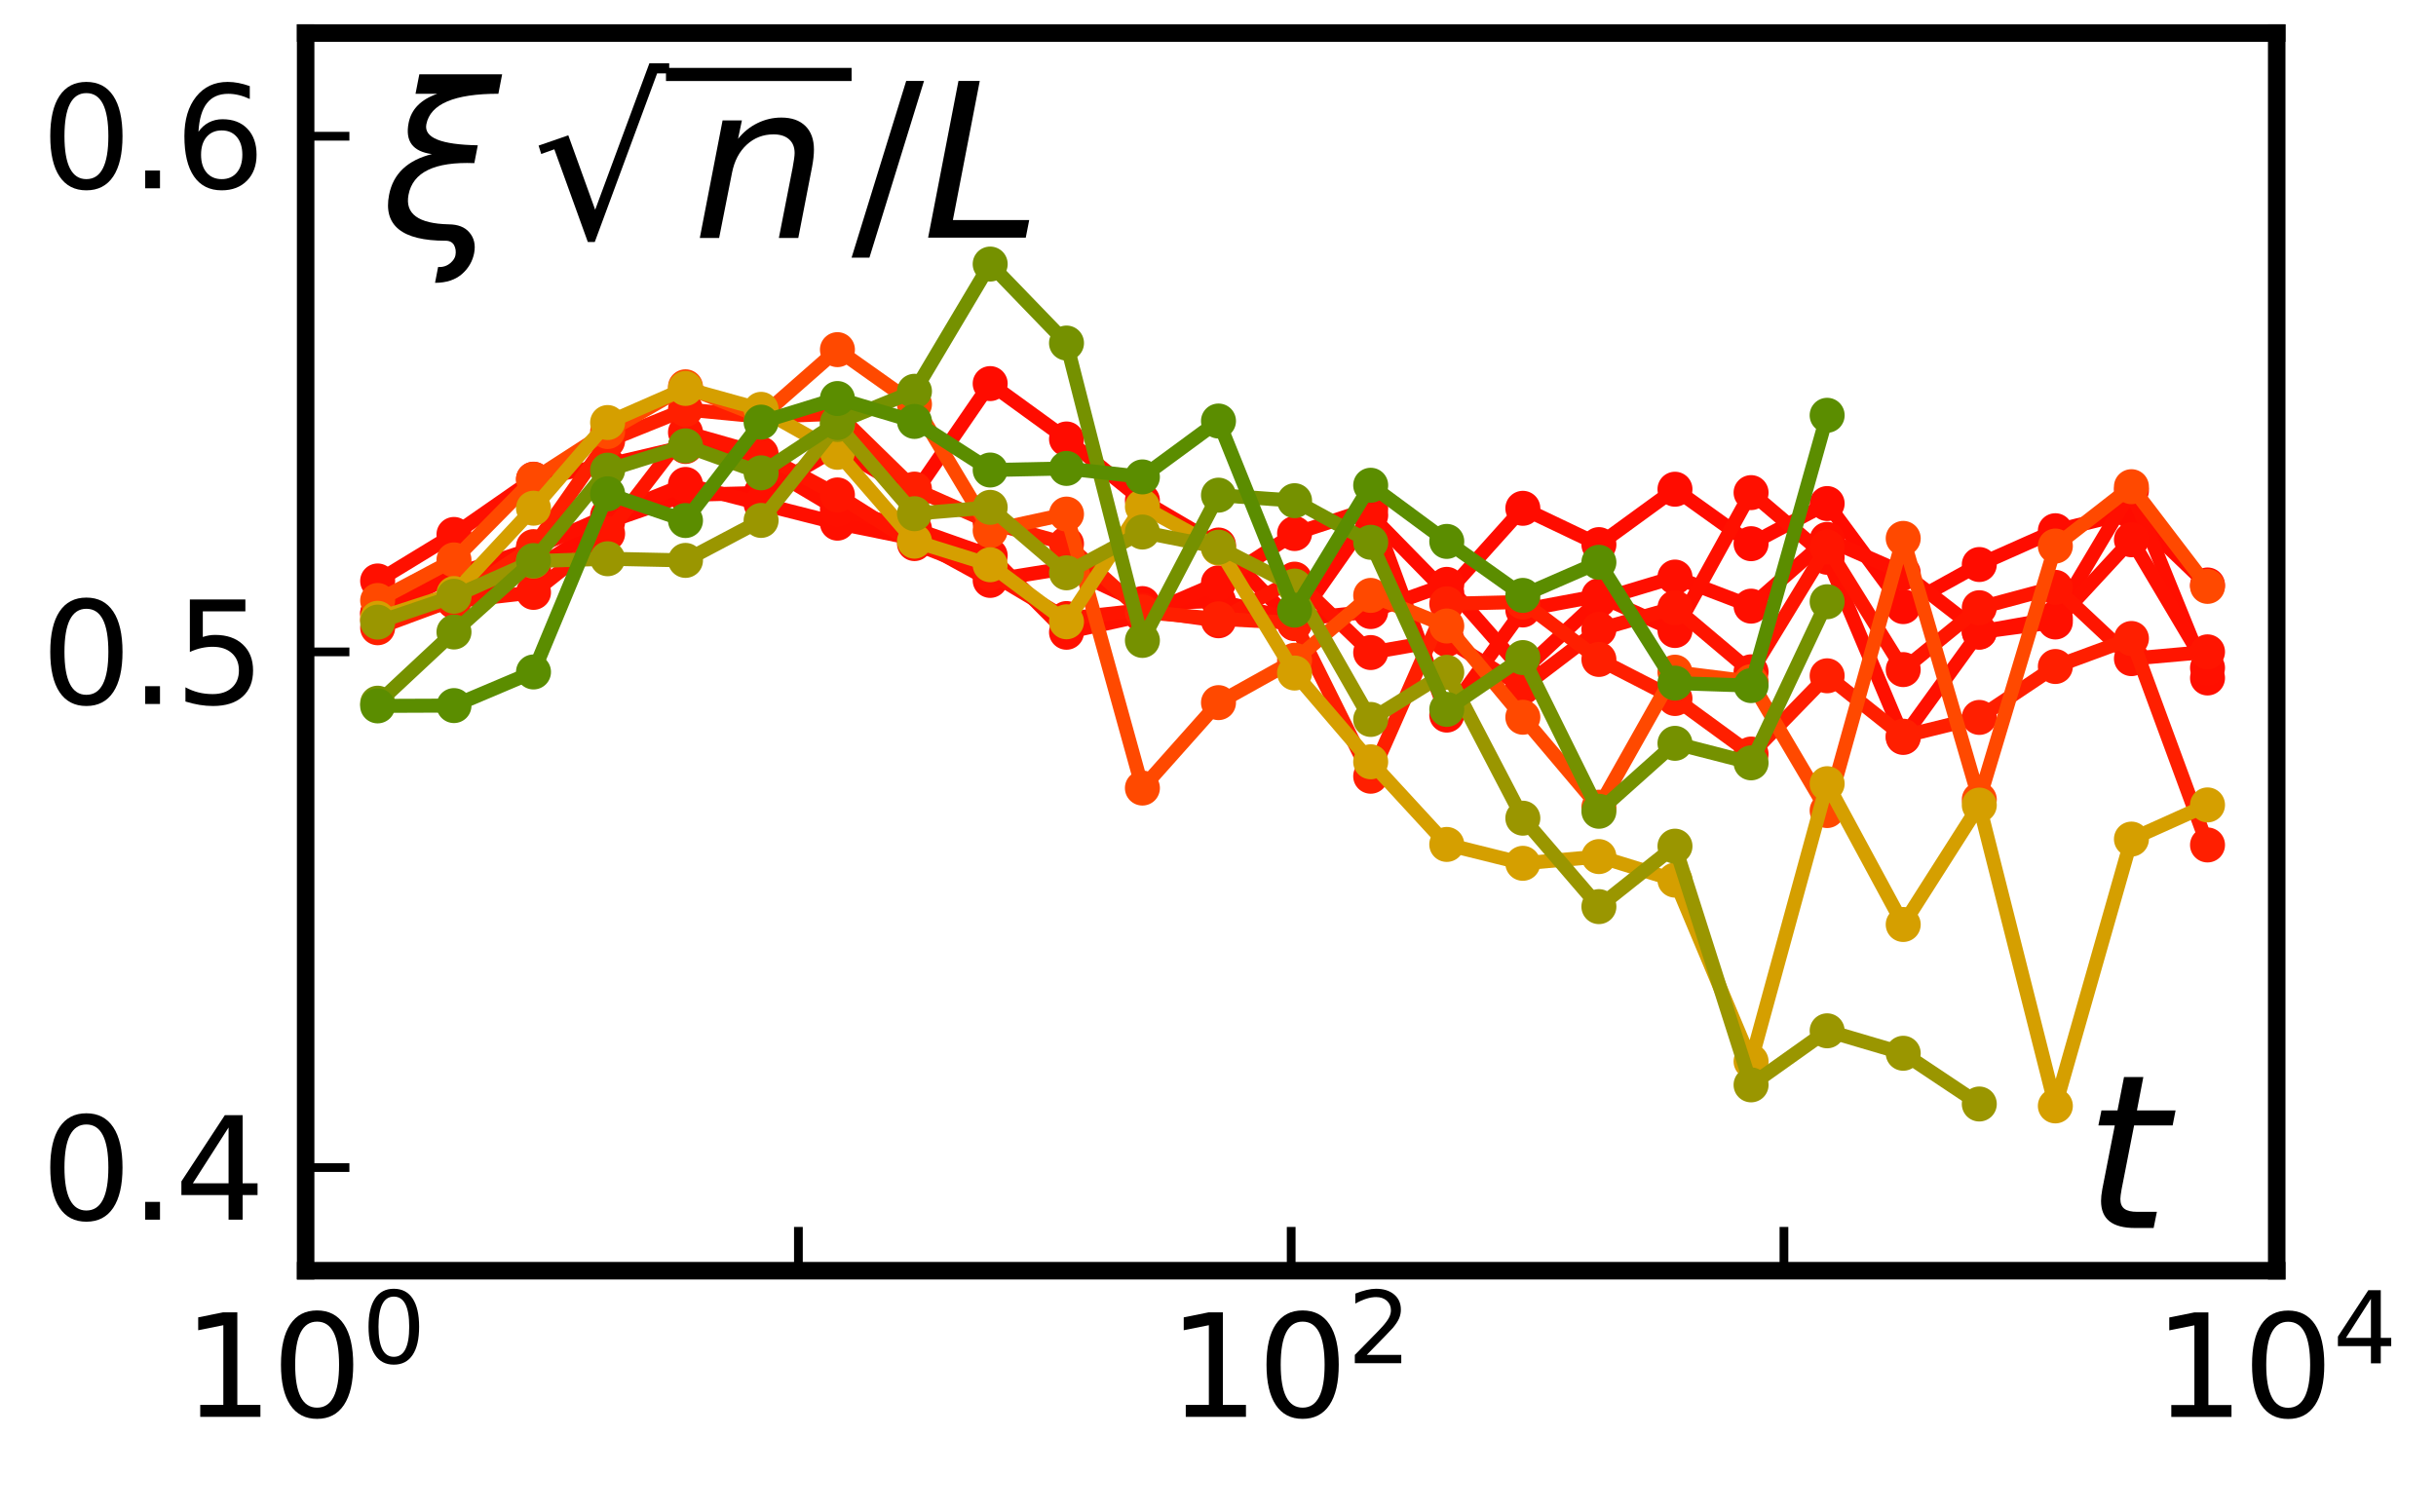 <?xml version="1.0" encoding="utf-8" standalone="no"?>
<!DOCTYPE svg PUBLIC "-//W3C//DTD SVG 1.1//EN"
  "http://www.w3.org/Graphics/SVG/1.1/DTD/svg11.dtd">
<svg xmlns:xlink="http://www.w3.org/1999/xlink" width="208.8pt" height="129.6pt" viewBox="0 0 208.8 129.6" xmlns="http://www.w3.org/2000/svg" version="1.1">
 <defs>
  <style type="text/css">*{stroke-linejoin: round; stroke-linecap: butt}</style>
 </defs>
 <g id="figure_1">
  <g id="patch_1">
   <path d="M 0 129.6 
L 208.8 129.6 
L 208.8 0 
L 0 0 
z
" style="fill: #ffffff"/>
  </g>
  <g id="axes_1">
   <g id="patch_2">
    <path d="M 26.198 108.937 
L 195.147 108.937 
L 195.147 2.835 
L 26.198 2.835 
z
" style="fill: #ffffff"/>
   </g>
   <g id="line2d_1">
    <path d="M 32.37 52.577 
L 38.913 51.38 
L 45.729 48.851 
L 52.081 44.748 
L 58.757 42.427 
L 65.237 42.26 
L 71.78 38.419 
L 78.384 42.326 
L 84.873 32.886 
L 91.415 37.633 
L 97.921 42.902 
L 104.442 46.724 
L 110.964 53.463 
L 117.488 44.172 
L 124.009 50.836 
L 130.529 43.577 
L 137.049 46.689 
L 143.57 41.941 
L 150.092 46.611 
L 156.613 43.169 
L 163.133 52.006 
L 169.654 48.396 
L 176.174 45.499 
L 182.695 43.889 
L 189.216 50.149 
" clip-path="url(#p4848b22d53)" style="fill: none; stroke: #ff0c00; stroke-width: 1.2"/>
   </g>
   <g id="PathCollection_1">
    <defs>
     <path id="m8189cb7a6e" d="M 0 1.5 
C 0.398 1.5 0.779 1.342 1.061 1.061 
C 1.342 0.779 1.5 0.398 1.5 0 
C 1.5 -0.398 1.342 -0.779 1.061 -1.061 
C 0.779 -1.342 0.398 -1.5 0 -1.5 
C -0.398 -1.5 -0.779 -1.342 -1.061 -1.061 
C -1.342 -0.779 -1.5 -0.398 -1.5 0 
C -1.5 0.398 -1.342 0.779 -1.061 1.061 
C -0.779 1.342 -0.398 1.5 0 1.5 
z
"/>
    </defs>
    <g clip-path="url(#p4848b22d53)">
     <use xlink:href="#m8189cb7a6e" x="32.37" y="52.577" style="fill: #ff0c00"/>
     <use xlink:href="#m8189cb7a6e" x="38.913" y="51.38" style="fill: #ff0c00"/>
     <use xlink:href="#m8189cb7a6e" x="45.729" y="48.851" style="fill: #ff0c00"/>
     <use xlink:href="#m8189cb7a6e" x="52.081" y="44.748" style="fill: #ff0c00"/>
     <use xlink:href="#m8189cb7a6e" x="58.757" y="42.427" style="fill: #ff0c00"/>
     <use xlink:href="#m8189cb7a6e" x="65.237" y="42.26" style="fill: #ff0c00"/>
     <use xlink:href="#m8189cb7a6e" x="71.78" y="38.419" style="fill: #ff0c00"/>
     <use xlink:href="#m8189cb7a6e" x="78.384" y="42.326" style="fill: #ff0c00"/>
     <use xlink:href="#m8189cb7a6e" x="84.873" y="32.886" style="fill: #ff0c00"/>
     <use xlink:href="#m8189cb7a6e" x="91.415" y="37.633" style="fill: #ff0c00"/>
     <use xlink:href="#m8189cb7a6e" x="97.921" y="42.902" style="fill: #ff0c00"/>
     <use xlink:href="#m8189cb7a6e" x="104.442" y="46.724" style="fill: #ff0c00"/>
     <use xlink:href="#m8189cb7a6e" x="110.964" y="53.463" style="fill: #ff0c00"/>
     <use xlink:href="#m8189cb7a6e" x="117.488" y="44.172" style="fill: #ff0c00"/>
     <use xlink:href="#m8189cb7a6e" x="124.009" y="50.836" style="fill: #ff0c00"/>
     <use xlink:href="#m8189cb7a6e" x="130.529" y="43.577" style="fill: #ff0c00"/>
     <use xlink:href="#m8189cb7a6e" x="137.049" y="46.689" style="fill: #ff0c00"/>
     <use xlink:href="#m8189cb7a6e" x="143.57" y="41.941" style="fill: #ff0c00"/>
     <use xlink:href="#m8189cb7a6e" x="150.092" y="46.611" style="fill: #ff0c00"/>
     <use xlink:href="#m8189cb7a6e" x="156.613" y="43.169" style="fill: #ff0c00"/>
     <use xlink:href="#m8189cb7a6e" x="163.133" y="52.006" style="fill: #ff0c00"/>
     <use xlink:href="#m8189cb7a6e" x="169.654" y="48.396" style="fill: #ff0c00"/>
     <use xlink:href="#m8189cb7a6e" x="176.174" y="45.499" style="fill: #ff0c00"/>
     <use xlink:href="#m8189cb7a6e" x="182.695" y="43.889" style="fill: #ff0c00"/>
     <use xlink:href="#m8189cb7a6e" x="189.216" y="50.149" style="fill: #ff0c00"/>
    </g>
   </g>
   <g id="matplotlib.axis_1">
    <g id="xtick_1">
     <g id="line2d_2">
      <defs>
       <path id="m69f4b558c6" d="M 0 0 
L 0 -3.75 
" style="stroke: #000000; stroke-width: 0.75"/>
      </defs>
      <g>
       <use xlink:href="#m69f4b558c6" x="26.198" y="108.937" style="stroke: #000000; stroke-width: 0.75"/>
      </g>
     </g>
     <g id="text_1">
      <!-- $10^{0}$ -->
      <g transform="translate(15.638 121.555) scale(0.12 -0.12)">
       <defs>
        <path id="DejaVuSans-31" d="M 794 531 
L 1825 531 
L 1825 4091 
L 703 3866 
L 703 4441 
L 1819 4666 
L 2450 4666 
L 2450 531 
L 3481 531 
L 3481 0 
L 794 0 
L 794 531 
z
" transform="scale(0.016)"/>
        <path id="DejaVuSans-30" d="M 2034 4250 
Q 1547 4250 1301 3770 
Q 1056 3291 1056 2328 
Q 1056 1369 1301 889 
Q 1547 409 2034 409 
Q 2525 409 2770 889 
Q 3016 1369 3016 2328 
Q 3016 3291 2770 3770 
Q 2525 4250 2034 4250 
z
M 2034 4750 
Q 2819 4750 3233 4129 
Q 3647 3509 3647 2328 
Q 3647 1150 3233 529 
Q 2819 -91 2034 -91 
Q 1250 -91 836 529 
Q 422 1150 422 2328 
Q 422 3509 836 4129 
Q 1250 4750 2034 4750 
z
" transform="scale(0.016)"/>
       </defs>
       <use xlink:href="#DejaVuSans-31" transform="translate(0 0.766)"/>
       <use xlink:href="#DejaVuSans-30" transform="translate(63.623 0.766)"/>
       <use xlink:href="#DejaVuSans-30" transform="translate(128.203 39.047) scale(0.7)"/>
      </g>
     </g>
    </g>
    <g id="xtick_2">
     <g id="line2d_3">
      <g>
       <use xlink:href="#m69f4b558c6" x="68.435" y="108.937" style="stroke: #000000; stroke-width: 0.75"/>
      </g>
     </g>
    </g>
    <g id="xtick_3">
     <g id="line2d_4">
      <g>
       <use xlink:href="#m69f4b558c6" x="110.673" y="108.937" style="stroke: #000000; stroke-width: 0.75"/>
      </g>
     </g>
     <g id="text_2">
      <!-- $10^{2}$ -->
      <g transform="translate(100.113 121.555) scale(0.12 -0.12)">
       <defs>
        <path id="DejaVuSans-32" d="M 1228 531 
L 3431 531 
L 3431 0 
L 469 0 
L 469 531 
Q 828 903 1448 1529 
Q 2069 2156 2228 2338 
Q 2531 2678 2651 2914 
Q 2772 3150 2772 3378 
Q 2772 3750 2511 3984 
Q 2250 4219 1831 4219 
Q 1534 4219 1204 4116 
Q 875 4013 500 3803 
L 500 4441 
Q 881 4594 1212 4672 
Q 1544 4750 1819 4750 
Q 2544 4750 2975 4387 
Q 3406 4025 3406 3419 
Q 3406 3131 3298 2873 
Q 3191 2616 2906 2266 
Q 2828 2175 2409 1742 
Q 1991 1309 1228 531 
z
" transform="scale(0.016)"/>
       </defs>
       <use xlink:href="#DejaVuSans-31" transform="translate(0 0.766)"/>
       <use xlink:href="#DejaVuSans-30" transform="translate(63.623 0.766)"/>
       <use xlink:href="#DejaVuSans-32" transform="translate(128.203 39.047) scale(0.7)"/>
      </g>
     </g>
    </g>
    <g id="xtick_4">
     <g id="line2d_5">
      <g>
       <use xlink:href="#m69f4b558c6" x="152.91" y="108.937" style="stroke: #000000; stroke-width: 0.75"/>
      </g>
     </g>
    </g>
    <g id="xtick_5">
     <g id="line2d_6">
      <g>
       <use xlink:href="#m69f4b558c6" x="195.147" y="108.937" style="stroke: #000000; stroke-width: 0.75"/>
      </g>
     </g>
     <g id="text_3">
      <!-- $10^{4}$ -->
      <g transform="translate(184.587 121.555) scale(0.12 -0.12)">
       <defs>
        <path id="DejaVuSans-34" d="M 2419 4116 
L 825 1625 
L 2419 1625 
L 2419 4116 
z
M 2253 4666 
L 3047 4666 
L 3047 1625 
L 3713 1625 
L 3713 1100 
L 3047 1100 
L 3047 0 
L 2419 0 
L 2419 1100 
L 313 1100 
L 313 1709 
L 2253 4666 
z
" transform="scale(0.016)"/>
       </defs>
       <use xlink:href="#DejaVuSans-31" transform="translate(0 0.684)"/>
       <use xlink:href="#DejaVuSans-30" transform="translate(63.623 0.684)"/>
       <use xlink:href="#DejaVuSans-34" transform="translate(128.203 38.966) scale(0.7)"/>
      </g>
     </g>
    </g>
   </g>
   <g id="matplotlib.axis_2">
    <g id="ytick_1">
     <g id="line2d_7">
      <defs>
       <path id="mead8f7d678" d="M 0 0 
L 3.75 0 
" style="stroke: #000000; stroke-width: 0.75"/>
      </defs>
      <g>
       <use xlink:href="#mead8f7d678" x="26.198" y="100.095" style="stroke: #000000; stroke-width: 0.75"/>
      </g>
     </g>
     <g id="text_4">
      <!-- $0.4$ -->
      <g transform="translate(3.498 104.655) scale(0.12 -0.12)">
       <defs>
        <path id="DejaVuSans-2e" d="M 684 794 
L 1344 794 
L 1344 0 
L 684 0 
L 684 794 
z
" transform="scale(0.016)"/>
       </defs>
       <use xlink:href="#DejaVuSans-30" transform="translate(0 0.781)"/>
       <use xlink:href="#DejaVuSans-2e" transform="translate(63.623 0.781)"/>
       <use xlink:href="#DejaVuSans-34" transform="translate(95.41 0.781)"/>
      </g>
     </g>
    </g>
    <g id="ytick_2">
     <g id="line2d_8">
      <g>
       <use xlink:href="#mead8f7d678" x="26.198" y="55.886" style="stroke: #000000; stroke-width: 0.75"/>
      </g>
     </g>
     <g id="text_5">
      <!-- $0.5$ -->
      <g transform="translate(3.498 60.445) scale(0.12 -0.12)">
       <defs>
        <path id="DejaVuSans-35" d="M 691 4666 
L 3169 4666 
L 3169 4134 
L 1269 4134 
L 1269 2991 
Q 1406 3038 1543 3061 
Q 1681 3084 1819 3084 
Q 2600 3084 3056 2656 
Q 3513 2228 3513 1497 
Q 3513 744 3044 326 
Q 2575 -91 1722 -91 
Q 1428 -91 1123 -41 
Q 819 9 494 109 
L 494 744 
Q 775 591 1075 516 
Q 1375 441 1709 441 
Q 2250 441 2565 725 
Q 2881 1009 2881 1497 
Q 2881 1984 2565 2268 
Q 2250 2553 1709 2553 
Q 1456 2553 1204 2497 
Q 953 2441 691 2322 
L 691 4666 
z
" transform="scale(0.016)"/>
       </defs>
       <use xlink:href="#DejaVuSans-30" transform="translate(0 0.781)"/>
       <use xlink:href="#DejaVuSans-2e" transform="translate(63.623 0.781)"/>
       <use xlink:href="#DejaVuSans-35" transform="translate(95.41 0.781)"/>
      </g>
     </g>
    </g>
    <g id="ytick_3">
     <g id="line2d_9">
      <g>
       <use xlink:href="#mead8f7d678" x="26.198" y="11.677" style="stroke: #000000; stroke-width: 0.75"/>
      </g>
     </g>
     <g id="text_6">
      <!-- $0.6$ -->
      <g transform="translate(3.498 16.236) scale(0.12 -0.12)">
       <defs>
        <path id="DejaVuSans-36" d="M 2113 2584 
Q 1688 2584 1439 2293 
Q 1191 2003 1191 1497 
Q 1191 994 1439 701 
Q 1688 409 2113 409 
Q 2538 409 2786 701 
Q 3034 994 3034 1497 
Q 3034 2003 2786 2293 
Q 2538 2584 2113 2584 
z
M 3366 4563 
L 3366 3988 
Q 3128 4100 2886 4159 
Q 2644 4219 2406 4219 
Q 1781 4219 1451 3797 
Q 1122 3375 1075 2522 
Q 1259 2794 1537 2939 
Q 1816 3084 2150 3084 
Q 2853 3084 3261 2657 
Q 3669 2231 3669 1497 
Q 3669 778 3244 343 
Q 2819 -91 2113 -91 
Q 1303 -91 875 529 
Q 447 1150 447 2328 
Q 447 3434 972 4092 
Q 1497 4750 2381 4750 
Q 2619 4750 2861 4703 
Q 3103 4656 3366 4563 
z
" transform="scale(0.016)"/>
       </defs>
       <use xlink:href="#DejaVuSans-30" transform="translate(0 0.781)"/>
       <use xlink:href="#DejaVuSans-2e" transform="translate(63.623 0.781)"/>
       <use xlink:href="#DejaVuSans-36" transform="translate(95.41 0.781)"/>
      </g>
     </g>
    </g>
   </g>
   <g id="line2d_10">
    <path d="M 32.37 52.581 
L 38.913 49.265 
L 45.729 47.017 
L 52.081 44.201 
L 58.757 41.531 
L 65.237 43.194 
L 71.78 44.851 
L 78.384 46.197 
L 84.873 49.758 
L 91.415 48.705 
L 97.921 51.746 
L 104.442 51.522 
L 110.964 53.119 
L 117.488 52.429 
L 124.009 50.098 
L 130.529 57.507 
L 137.049 51.434 
L 143.57 49.471 
L 150.092 51.965 
L 156.613 46.242 
L 163.133 49.107 
L 169.654 54.159 
L 176.174 53.004 
L 182.695 42.048 
L 189.216 58.123 
" clip-path="url(#p4848b22d53)" style="fill: none; stroke: #ff0f00; stroke-width: 1.2"/>
   </g>
   <g id="PathCollection_2">
    <defs>
     <path id="m1a6621a33c" d="M 0 1.5 
C 0.398 1.5 0.779 1.342 1.061 1.061 
C 1.342 0.779 1.5 0.398 1.5 0 
C 1.5 -0.398 1.342 -0.779 1.061 -1.061 
C 0.779 -1.342 0.398 -1.5 0 -1.5 
C -0.398 -1.5 -0.779 -1.342 -1.061 -1.061 
C -1.342 -0.779 -1.5 -0.398 -1.5 0 
C -1.5 0.398 -1.342 0.779 -1.061 1.061 
C -0.779 1.342 -0.398 1.5 0 1.5 
z
"/>
    </defs>
    <g clip-path="url(#p4848b22d53)">
     <use xlink:href="#m1a6621a33c" x="32.37" y="52.581" style="fill: #ff0f00"/>
     <use xlink:href="#m1a6621a33c" x="38.913" y="49.265" style="fill: #ff0f00"/>
     <use xlink:href="#m1a6621a33c" x="45.729" y="47.017" style="fill: #ff0f00"/>
     <use xlink:href="#m1a6621a33c" x="52.081" y="44.201" style="fill: #ff0f00"/>
     <use xlink:href="#m1a6621a33c" x="58.757" y="41.531" style="fill: #ff0f00"/>
     <use xlink:href="#m1a6621a33c" x="65.237" y="43.194" style="fill: #ff0f00"/>
     <use xlink:href="#m1a6621a33c" x="71.78" y="44.851" style="fill: #ff0f00"/>
     <use xlink:href="#m1a6621a33c" x="78.384" y="46.197" style="fill: #ff0f00"/>
     <use xlink:href="#m1a6621a33c" x="84.873" y="49.758" style="fill: #ff0f00"/>
     <use xlink:href="#m1a6621a33c" x="91.415" y="48.705" style="fill: #ff0f00"/>
     <use xlink:href="#m1a6621a33c" x="97.921" y="51.746" style="fill: #ff0f00"/>
     <use xlink:href="#m1a6621a33c" x="104.442" y="51.522" style="fill: #ff0f00"/>
     <use xlink:href="#m1a6621a33c" x="110.964" y="53.119" style="fill: #ff0f00"/>
     <use xlink:href="#m1a6621a33c" x="117.488" y="52.429" style="fill: #ff0f00"/>
     <use xlink:href="#m1a6621a33c" x="124.009" y="50.098" style="fill: #ff0f00"/>
     <use xlink:href="#m1a6621a33c" x="130.529" y="57.507" style="fill: #ff0f00"/>
     <use xlink:href="#m1a6621a33c" x="137.049" y="51.434" style="fill: #ff0f00"/>
     <use xlink:href="#m1a6621a33c" x="143.57" y="49.471" style="fill: #ff0f00"/>
     <use xlink:href="#m1a6621a33c" x="150.092" y="51.965" style="fill: #ff0f00"/>
     <use xlink:href="#m1a6621a33c" x="156.613" y="46.242" style="fill: #ff0f00"/>
     <use xlink:href="#m1a6621a33c" x="163.133" y="49.107" style="fill: #ff0f00"/>
     <use xlink:href="#m1a6621a33c" x="169.654" y="54.159" style="fill: #ff0f00"/>
     <use xlink:href="#m1a6621a33c" x="176.174" y="53.004" style="fill: #ff0f00"/>
     <use xlink:href="#m1a6621a33c" x="182.695" y="42.048" style="fill: #ff0f00"/>
     <use xlink:href="#m1a6621a33c" x="189.216" y="58.123" style="fill: #ff0f00"/>
    </g>
   </g>
   <g id="patch_3">
    <path d="M 26.198 108.937 
L 26.198 2.835 
" style="fill: none; stroke: #000000; stroke-width: 1.5; stroke-linejoin: miter; stroke-linecap: square"/>
   </g>
   <g id="patch_4">
    <path d="M 195.147 108.937 
L 195.147 2.835 
" style="fill: none; stroke: #000000; stroke-width: 1.5; stroke-linejoin: miter; stroke-linecap: square"/>
   </g>
   <g id="patch_5">
    <path d="M 26.198 108.937 
L 195.147 108.937 
" style="fill: none; stroke: #000000; stroke-width: 1.5; stroke-linejoin: miter; stroke-linecap: square"/>
   </g>
   <g id="patch_6">
    <path d="M 26.198 2.835 
L 195.147 2.835 
" style="fill: none; stroke: #000000; stroke-width: 1.5; stroke-linejoin: miter; stroke-linecap: square"/>
   </g>
   <g id="line2d_11">
    <path d="M 32.37 49.806 
L 38.913 45.818 
L 45.729 41.08 
L 52.081 39.84 
L 58.757 38.276 
L 65.237 39.754 
L 71.78 43.646 
L 78.384 45.339 
L 84.873 47.63 
L 91.415 54.203 
L 97.921 52.775 
L 104.442 49.965 
L 110.964 45.74 
L 117.488 43.595 
L 124.009 61.304 
L 130.529 52.293 
L 137.049 51.072 
L 143.57 54.054 
L 150.092 42.232 
L 156.613 47.776 
L 163.133 63.218 
L 169.654 54.199 
L 176.174 53.323 
L 182.695 46.274 
L 189.216 57.249 
" clip-path="url(#p4848b22d53)" style="fill: none; stroke: #ff1000; stroke-width: 1.2"/>
   </g>
   <g id="PathCollection_3">
    <defs>
     <path id="m14732c4fd0" d="M 0 1.5 
C 0.398 1.5 0.779 1.342 1.061 1.061 
C 1.342 0.779 1.5 0.398 1.5 0 
C 1.5 -0.398 1.342 -0.779 1.061 -1.061 
C 0.779 -1.342 0.398 -1.5 0 -1.5 
C -0.398 -1.5 -0.779 -1.342 -1.061 -1.061 
C -1.342 -0.779 -1.5 -0.398 -1.5 0 
C -1.5 0.398 -1.342 0.779 -1.061 1.061 
C -0.779 1.342 -0.398 1.5 0 1.5 
z
"/>
    </defs>
    <g clip-path="url(#p4848b22d53)">
     <use xlink:href="#m14732c4fd0" x="32.37" y="49.806" style="fill: #ff1000"/>
     <use xlink:href="#m14732c4fd0" x="38.913" y="45.818" style="fill: #ff1000"/>
     <use xlink:href="#m14732c4fd0" x="45.729" y="41.08" style="fill: #ff1000"/>
     <use xlink:href="#m14732c4fd0" x="52.081" y="39.84" style="fill: #ff1000"/>
     <use xlink:href="#m14732c4fd0" x="58.757" y="38.276" style="fill: #ff1000"/>
     <use xlink:href="#m14732c4fd0" x="65.237" y="39.754" style="fill: #ff1000"/>
     <use xlink:href="#m14732c4fd0" x="71.78" y="43.646" style="fill: #ff1000"/>
     <use xlink:href="#m14732c4fd0" x="78.384" y="45.339" style="fill: #ff1000"/>
     <use xlink:href="#m14732c4fd0" x="84.873" y="47.63" style="fill: #ff1000"/>
     <use xlink:href="#m14732c4fd0" x="91.415" y="54.203" style="fill: #ff1000"/>
     <use xlink:href="#m14732c4fd0" x="97.921" y="52.775" style="fill: #ff1000"/>
     <use xlink:href="#m14732c4fd0" x="104.442" y="49.965" style="fill: #ff1000"/>
     <use xlink:href="#m14732c4fd0" x="110.964" y="45.74" style="fill: #ff1000"/>
     <use xlink:href="#m14732c4fd0" x="117.488" y="43.595" style="fill: #ff1000"/>
     <use xlink:href="#m14732c4fd0" x="124.009" y="61.304" style="fill: #ff1000"/>
     <use xlink:href="#m14732c4fd0" x="130.529" y="52.293" style="fill: #ff1000"/>
     <use xlink:href="#m14732c4fd0" x="137.049" y="51.072" style="fill: #ff1000"/>
     <use xlink:href="#m14732c4fd0" x="143.57" y="54.054" style="fill: #ff1000"/>
     <use xlink:href="#m14732c4fd0" x="150.092" y="42.232" style="fill: #ff1000"/>
     <use xlink:href="#m14732c4fd0" x="156.613" y="47.776" style="fill: #ff1000"/>
     <use xlink:href="#m14732c4fd0" x="163.133" y="63.218" style="fill: #ff1000"/>
     <use xlink:href="#m14732c4fd0" x="169.654" y="54.199" style="fill: #ff1000"/>
     <use xlink:href="#m14732c4fd0" x="176.174" y="53.323" style="fill: #ff1000"/>
     <use xlink:href="#m14732c4fd0" x="182.695" y="46.274" style="fill: #ff1000"/>
     <use xlink:href="#m14732c4fd0" x="189.216" y="57.249" style="fill: #ff1000"/>
    </g>
   </g>
   <g id="line2d_12">
    <path d="M 32.37 53.128 
L 38.913 51.561 
L 45.729 50.785 
L 52.081 45.75 
L 58.757 37.067 
L 65.237 38.911 
L 71.78 42.431 
L 78.384 46.601 
L 84.873 49.135 
L 91.415 53.028 
L 97.921 52.311 
L 104.442 53.218 
L 110.964 49.65 
L 117.488 55.943 
L 124.009 54.816 
L 130.529 58.917 
L 137.049 53.957 
L 143.57 52.093 
L 150.092 57.595 
L 156.613 46.893 
L 163.133 57.404 
L 169.654 52.099 
L 176.174 50.354 
L 182.695 56.465 
L 189.216 55.883 
" clip-path="url(#p4848b22d53)" style="fill: none; stroke: #ff1500; stroke-width: 1.2"/>
   </g>
   <g id="PathCollection_4">
    <defs>
     <path id="mb25cd4d0c1" d="M 0 1.5 
C 0.398 1.5 0.779 1.342 1.061 1.061 
C 1.342 0.779 1.5 0.398 1.5 0 
C 1.5 -0.398 1.342 -0.779 1.061 -1.061 
C 0.779 -1.342 0.398 -1.5 0 -1.5 
C -0.398 -1.5 -0.779 -1.342 -1.061 -1.061 
C -1.342 -0.779 -1.5 -0.398 -1.5 0 
C -1.5 0.398 -1.342 0.779 -1.061 1.061 
C -0.779 1.342 -0.398 1.5 0 1.5 
z
"/>
    </defs>
    <g clip-path="url(#p4848b22d53)">
     <use xlink:href="#mb25cd4d0c1" x="32.37" y="53.128" style="fill: #ff1500"/>
     <use xlink:href="#mb25cd4d0c1" x="38.913" y="51.561" style="fill: #ff1500"/>
     <use xlink:href="#mb25cd4d0c1" x="45.729" y="50.785" style="fill: #ff1500"/>
     <use xlink:href="#mb25cd4d0c1" x="52.081" y="45.75" style="fill: #ff1500"/>
     <use xlink:href="#mb25cd4d0c1" x="58.757" y="37.067" style="fill: #ff1500"/>
     <use xlink:href="#mb25cd4d0c1" x="65.237" y="38.911" style="fill: #ff1500"/>
     <use xlink:href="#mb25cd4d0c1" x="71.78" y="42.431" style="fill: #ff1500"/>
     <use xlink:href="#mb25cd4d0c1" x="78.384" y="46.601" style="fill: #ff1500"/>
     <use xlink:href="#mb25cd4d0c1" x="84.873" y="49.135" style="fill: #ff1500"/>
     <use xlink:href="#mb25cd4d0c1" x="91.415" y="53.028" style="fill: #ff1500"/>
     <use xlink:href="#mb25cd4d0c1" x="97.921" y="52.311" style="fill: #ff1500"/>
     <use xlink:href="#mb25cd4d0c1" x="104.442" y="53.218" style="fill: #ff1500"/>
     <use xlink:href="#mb25cd4d0c1" x="110.964" y="49.65" style="fill: #ff1500"/>
     <use xlink:href="#mb25cd4d0c1" x="117.488" y="55.943" style="fill: #ff1500"/>
     <use xlink:href="#mb25cd4d0c1" x="124.009" y="54.816" style="fill: #ff1500"/>
     <use xlink:href="#mb25cd4d0c1" x="130.529" y="58.917" style="fill: #ff1500"/>
     <use xlink:href="#mb25cd4d0c1" x="137.049" y="53.957" style="fill: #ff1500"/>
     <use xlink:href="#mb25cd4d0c1" x="143.57" y="52.093" style="fill: #ff1500"/>
     <use xlink:href="#mb25cd4d0c1" x="150.092" y="57.595" style="fill: #ff1500"/>
     <use xlink:href="#mb25cd4d0c1" x="156.613" y="46.893" style="fill: #ff1500"/>
     <use xlink:href="#mb25cd4d0c1" x="163.133" y="57.404" style="fill: #ff1500"/>
     <use xlink:href="#mb25cd4d0c1" x="169.654" y="52.099" style="fill: #ff1500"/>
     <use xlink:href="#mb25cd4d0c1" x="176.174" y="50.354" style="fill: #ff1500"/>
     <use xlink:href="#mb25cd4d0c1" x="182.695" y="56.465" style="fill: #ff1500"/>
     <use xlink:href="#mb25cd4d0c1" x="189.216" y="55.883" style="fill: #ff1500"/>
    </g>
   </g>
   <g id="line2d_13">
    <path d="M 32.37 53.817 
L 38.913 51.398 
L 45.729 46.863 
L 52.081 37.795 
L 58.757 35.098 
L 65.237 35.721 
L 71.78 35.475 
L 78.384 41.931 
L 84.873 44.805 
L 91.415 46.619 
L 97.921 52.468 
L 104.442 53.053 
L 110.964 53.4 
L 117.488 66.546 
L 124.009 51.766 
L 130.529 51.607 
L 137.049 56.534 
L 143.57 59.884 
L 150.092 64.644 
L 156.613 57.936 
L 163.133 63.113 
L 169.654 61.504 
L 176.174 57.14 
L 182.695 54.738 
L 189.216 72.438 
" clip-path="url(#p4848b22d53)" style="fill: none; stroke: #ff1f00; stroke-width: 1.2"/>
   </g>
   <g id="PathCollection_5">
    <defs>
     <path id="me94fe77a74" d="M 0 1.5 
C 0.398 1.5 0.779 1.342 1.061 1.061 
C 1.342 0.779 1.5 0.398 1.5 0 
C 1.5 -0.398 1.342 -0.779 1.061 -1.061 
C 0.779 -1.342 0.398 -1.5 0 -1.5 
C -0.398 -1.5 -0.779 -1.342 -1.061 -1.061 
C -1.342 -0.779 -1.5 -0.398 -1.5 0 
C -1.5 0.398 -1.342 0.779 -1.061 1.061 
C -0.779 1.342 -0.398 1.5 0 1.5 
z
"/>
    </defs>
    <g clip-path="url(#p4848b22d53)">
     <use xlink:href="#me94fe77a74" x="32.37" y="53.817" style="fill: #ff1f00"/>
     <use xlink:href="#me94fe77a74" x="38.913" y="51.398" style="fill: #ff1f00"/>
     <use xlink:href="#me94fe77a74" x="45.729" y="46.863" style="fill: #ff1f00"/>
     <use xlink:href="#me94fe77a74" x="52.081" y="37.795" style="fill: #ff1f00"/>
     <use xlink:href="#me94fe77a74" x="58.757" y="35.098" style="fill: #ff1f00"/>
     <use xlink:href="#me94fe77a74" x="65.237" y="35.721" style="fill: #ff1f00"/>
     <use xlink:href="#me94fe77a74" x="71.78" y="35.475" style="fill: #ff1f00"/>
     <use xlink:href="#me94fe77a74" x="78.384" y="41.931" style="fill: #ff1f00"/>
     <use xlink:href="#me94fe77a74" x="84.873" y="44.805" style="fill: #ff1f00"/>
     <use xlink:href="#me94fe77a74" x="91.415" y="46.619" style="fill: #ff1f00"/>
     <use xlink:href="#me94fe77a74" x="97.921" y="52.468" style="fill: #ff1f00"/>
     <use xlink:href="#me94fe77a74" x="104.442" y="53.053" style="fill: #ff1f00"/>
     <use xlink:href="#me94fe77a74" x="110.964" y="53.4" style="fill: #ff1f00"/>
     <use xlink:href="#me94fe77a74" x="117.488" y="66.546" style="fill: #ff1f00"/>
     <use xlink:href="#me94fe77a74" x="124.009" y="51.766" style="fill: #ff1f00"/>
     <use xlink:href="#me94fe77a74" x="130.529" y="51.607" style="fill: #ff1f00"/>
     <use xlink:href="#me94fe77a74" x="137.049" y="56.534" style="fill: #ff1f00"/>
     <use xlink:href="#me94fe77a74" x="143.57" y="59.884" style="fill: #ff1f00"/>
     <use xlink:href="#me94fe77a74" x="150.092" y="64.644" style="fill: #ff1f00"/>
     <use xlink:href="#me94fe77a74" x="156.613" y="57.936" style="fill: #ff1f00"/>
     <use xlink:href="#me94fe77a74" x="163.133" y="63.113" style="fill: #ff1f00"/>
     <use xlink:href="#me94fe77a74" x="169.654" y="61.504" style="fill: #ff1f00"/>
     <use xlink:href="#me94fe77a74" x="176.174" y="57.14" style="fill: #ff1f00"/>
     <use xlink:href="#me94fe77a74" x="182.695" y="54.738" style="fill: #ff1f00"/>
     <use xlink:href="#me94fe77a74" x="189.216" y="72.438" style="fill: #ff1f00"/>
    </g>
   </g>
   <g id="line2d_14">
    <path d="M 32.37 51.481 
L 38.913 48 
L 45.729 41.096 
L 52.081 36.996 
L 58.757 33.16 
L 65.237 35.726 
L 71.78 29.975 
L 78.384 34.651 
L 84.873 45.488 
L 91.415 44.072 
L 97.921 67.56 
L 104.442 60.236 
L 110.964 56.604 
L 117.488 51.044 
L 124.009 53.668 
L 130.529 61.489 
L 137.049 69.202 
L 143.57 57.624 
L 150.092 58.441 
L 156.613 69.488 
L 163.133 46.156 
L 169.654 68.545 
L 176.174 46.812 
L 182.695 41.725 
L 189.216 50.271 
" clip-path="url(#p4848b22d53)" style="fill: none; stroke: #ff4900; stroke-width: 1.2"/>
   </g>
   <g id="PathCollection_6">
    <defs>
     <path id="mca568c24b5" d="M 0 1.5 
C 0.398 1.5 0.779 1.342 1.061 1.061 
C 1.342 0.779 1.5 0.398 1.5 0 
C 1.5 -0.398 1.342 -0.779 1.061 -1.061 
C 0.779 -1.342 0.398 -1.5 0 -1.5 
C -0.398 -1.5 -0.779 -1.342 -1.061 -1.061 
C -1.342 -0.779 -1.5 -0.398 -1.5 0 
C -1.5 0.398 -1.342 0.779 -1.061 1.061 
C -0.779 1.342 -0.398 1.5 0 1.5 
z
"/>
    </defs>
    <g clip-path="url(#p4848b22d53)">
     <use xlink:href="#mca568c24b5" x="32.37" y="51.481" style="fill: #ff4900"/>
     <use xlink:href="#mca568c24b5" x="38.913" y="48" style="fill: #ff4900"/>
     <use xlink:href="#mca568c24b5" x="45.729" y="41.096" style="fill: #ff4900"/>
     <use xlink:href="#mca568c24b5" x="52.081" y="36.996" style="fill: #ff4900"/>
     <use xlink:href="#mca568c24b5" x="58.757" y="33.16" style="fill: #ff4900"/>
     <use xlink:href="#mca568c24b5" x="65.237" y="35.726" style="fill: #ff4900"/>
     <use xlink:href="#mca568c24b5" x="71.78" y="29.975" style="fill: #ff4900"/>
     <use xlink:href="#mca568c24b5" x="78.384" y="34.651" style="fill: #ff4900"/>
     <use xlink:href="#mca568c24b5" x="84.873" y="45.488" style="fill: #ff4900"/>
     <use xlink:href="#mca568c24b5" x="91.415" y="44.072" style="fill: #ff4900"/>
     <use xlink:href="#mca568c24b5" x="97.921" y="67.56" style="fill: #ff4900"/>
     <use xlink:href="#mca568c24b5" x="104.442" y="60.236" style="fill: #ff4900"/>
     <use xlink:href="#mca568c24b5" x="110.964" y="56.604" style="fill: #ff4900"/>
     <use xlink:href="#mca568c24b5" x="117.488" y="51.044" style="fill: #ff4900"/>
     <use xlink:href="#mca568c24b5" x="124.009" y="53.668" style="fill: #ff4900"/>
     <use xlink:href="#mca568c24b5" x="130.529" y="61.489" style="fill: #ff4900"/>
     <use xlink:href="#mca568c24b5" x="137.049" y="69.202" style="fill: #ff4900"/>
     <use xlink:href="#mca568c24b5" x="143.57" y="57.624" style="fill: #ff4900"/>
     <use xlink:href="#mca568c24b5" x="150.092" y="58.441" style="fill: #ff4900"/>
     <use xlink:href="#mca568c24b5" x="156.613" y="69.488" style="fill: #ff4900"/>
     <use xlink:href="#mca568c24b5" x="163.133" y="46.156" style="fill: #ff4900"/>
     <use xlink:href="#mca568c24b5" x="169.654" y="68.545" style="fill: #ff4900"/>
     <use xlink:href="#mca568c24b5" x="176.174" y="46.812" style="fill: #ff4900"/>
     <use xlink:href="#mca568c24b5" x="182.695" y="41.725" style="fill: #ff4900"/>
     <use xlink:href="#mca568c24b5" x="189.216" y="50.271" style="fill: #ff4900"/>
    </g>
   </g>
   <g id="line2d_15">
    <path d="M 32.37 53.006 
L 38.913 50.884 
L 45.729 43.567 
L 52.081 36.224 
L 58.757 33.3 
L 65.237 35.093 
L 71.78 38.777 
L 78.384 46.395 
L 84.873 48.415 
L 91.415 53.305 
L 97.921 43.433 
L 104.442 46.986 
L 110.964 57.699 
L 117.488 65.308 
L 124.009 72.393 
L 130.529 74.012 
L 137.049 73.435 
L 143.57 75.453 
L 150.092 90.995 
L 156.613 67.186 
L 163.133 79.256 
L 169.654 69.021 
L 176.174 94.809 
L 182.695 71.936 
L 189.216 69.005 
" clip-path="url(#p4848b22d53)" style="fill: none; stroke: #d59f00; stroke-width: 1.2"/>
   </g>
   <g id="PathCollection_7">
    <defs>
     <path id="m95c732d523" d="M 0 1.5 
C 0.398 1.5 0.779 1.342 1.061 1.061 
C 1.342 0.779 1.5 0.398 1.5 0 
C 1.5 -0.398 1.342 -0.779 1.061 -1.061 
C 0.779 -1.342 0.398 -1.5 0 -1.5 
C -0.398 -1.5 -0.779 -1.342 -1.061 -1.061 
C -1.342 -0.779 -1.5 -0.398 -1.5 0 
C -1.5 0.398 -1.342 0.779 -1.061 1.061 
C -0.779 1.342 -0.398 1.5 0 1.5 
z
"/>
    </defs>
    <g clip-path="url(#p4848b22d53)">
     <use xlink:href="#m95c732d523" x="32.37" y="53.006" style="fill: #d59f00"/>
     <use xlink:href="#m95c732d523" x="38.913" y="50.884" style="fill: #d59f00"/>
     <use xlink:href="#m95c732d523" x="45.729" y="43.567" style="fill: #d59f00"/>
     <use xlink:href="#m95c732d523" x="52.081" y="36.224" style="fill: #d59f00"/>
     <use xlink:href="#m95c732d523" x="58.757" y="33.3" style="fill: #d59f00"/>
     <use xlink:href="#m95c732d523" x="65.237" y="35.093" style="fill: #d59f00"/>
     <use xlink:href="#m95c732d523" x="71.78" y="38.777" style="fill: #d59f00"/>
     <use xlink:href="#m95c732d523" x="78.384" y="46.395" style="fill: #d59f00"/>
     <use xlink:href="#m95c732d523" x="84.873" y="48.415" style="fill: #d59f00"/>
     <use xlink:href="#m95c732d523" x="91.415" y="53.305" style="fill: #d59f00"/>
     <use xlink:href="#m95c732d523" x="97.921" y="43.433" style="fill: #d59f00"/>
     <use xlink:href="#m95c732d523" x="104.442" y="46.986" style="fill: #d59f00"/>
     <use xlink:href="#m95c732d523" x="110.964" y="57.699" style="fill: #d59f00"/>
     <use xlink:href="#m95c732d523" x="117.488" y="65.308" style="fill: #d59f00"/>
     <use xlink:href="#m95c732d523" x="124.009" y="72.393" style="fill: #d59f00"/>
     <use xlink:href="#m95c732d523" x="130.529" y="74.012" style="fill: #d59f00"/>
     <use xlink:href="#m95c732d523" x="137.049" y="73.435" style="fill: #d59f00"/>
     <use xlink:href="#m95c732d523" x="143.57" y="75.453" style="fill: #d59f00"/>
     <use xlink:href="#m95c732d523" x="150.092" y="90.995" style="fill: #d59f00"/>
     <use xlink:href="#m95c732d523" x="156.613" y="67.186" style="fill: #d59f00"/>
     <use xlink:href="#m95c732d523" x="163.133" y="79.256" style="fill: #d59f00"/>
     <use xlink:href="#m95c732d523" x="169.654" y="69.021" style="fill: #d59f00"/>
     <use xlink:href="#m95c732d523" x="176.174" y="94.809" style="fill: #d59f00"/>
     <use xlink:href="#m95c732d523" x="182.695" y="71.936" style="fill: #d59f00"/>
     <use xlink:href="#m95c732d523" x="189.216" y="69.005" style="fill: #d59f00"/>
    </g>
   </g>
   <g id="line2d_16">
    <path d="M 32.37 53.335 
L 38.913 51.118 
L 45.729 48.107 
L 52.081 47.901 
L 58.757 48.043 
L 65.237 44.616 
L 71.78 36.396 
L 78.384 44.041 
L 84.873 43.495 
L 91.415 49.108 
L 97.921 45.611 
L 104.442 46.911 
L 110.964 50.242 
L 117.488 61.677 
L 124.009 57.637 
L 130.529 70.143 
L 137.049 77.725 
L 143.57 72.543 
L 150.092 93.005 
L 156.613 88.371 
L 163.133 90.296 
L 169.654 94.646 
" clip-path="url(#p4848b22d53)" style="fill: none; stroke: #9a9600; stroke-width: 1.2"/>
   </g>
   <g id="PathCollection_8">
    <defs>
     <path id="m296317e9d6" d="M 0 1.5 
C 0.398 1.5 0.779 1.342 1.061 1.061 
C 1.342 0.779 1.5 0.398 1.5 0 
C 1.5 -0.398 1.342 -0.779 1.061 -1.061 
C 0.779 -1.342 0.398 -1.5 0 -1.5 
C -0.398 -1.5 -0.779 -1.342 -1.061 -1.061 
C -1.342 -0.779 -1.5 -0.398 -1.5 0 
C -1.5 0.398 -1.342 0.779 -1.061 1.061 
C -0.779 1.342 -0.398 1.5 0 1.5 
z
"/>
    </defs>
    <g clip-path="url(#p4848b22d53)">
     <use xlink:href="#m296317e9d6" x="32.37" y="53.335" style="fill: #9a9600"/>
     <use xlink:href="#m296317e9d6" x="38.913" y="51.118" style="fill: #9a9600"/>
     <use xlink:href="#m296317e9d6" x="45.729" y="48.107" style="fill: #9a9600"/>
     <use xlink:href="#m296317e9d6" x="52.081" y="47.901" style="fill: #9a9600"/>
     <use xlink:href="#m296317e9d6" x="58.757" y="48.043" style="fill: #9a9600"/>
     <use xlink:href="#m296317e9d6" x="65.237" y="44.616" style="fill: #9a9600"/>
     <use xlink:href="#m296317e9d6" x="71.78" y="36.396" style="fill: #9a9600"/>
     <use xlink:href="#m296317e9d6" x="78.384" y="44.041" style="fill: #9a9600"/>
     <use xlink:href="#m296317e9d6" x="84.873" y="43.495" style="fill: #9a9600"/>
     <use xlink:href="#m296317e9d6" x="91.415" y="49.108" style="fill: #9a9600"/>
     <use xlink:href="#m296317e9d6" x="97.921" y="45.611" style="fill: #9a9600"/>
     <use xlink:href="#m296317e9d6" x="104.442" y="46.911" style="fill: #9a9600"/>
     <use xlink:href="#m296317e9d6" x="110.964" y="50.242" style="fill: #9a9600"/>
     <use xlink:href="#m296317e9d6" x="117.488" y="61.677" style="fill: #9a9600"/>
     <use xlink:href="#m296317e9d6" x="124.009" y="57.637" style="fill: #9a9600"/>
     <use xlink:href="#m296317e9d6" x="130.529" y="70.143" style="fill: #9a9600"/>
     <use xlink:href="#m296317e9d6" x="137.049" y="77.725" style="fill: #9a9600"/>
     <use xlink:href="#m296317e9d6" x="143.57" y="72.543" style="fill: #9a9600"/>
     <use xlink:href="#m296317e9d6" x="150.092" y="93.005" style="fill: #9a9600"/>
     <use xlink:href="#m296317e9d6" x="156.613" y="88.371" style="fill: #9a9600"/>
     <use xlink:href="#m296317e9d6" x="163.133" y="90.296" style="fill: #9a9600"/>
     <use xlink:href="#m296317e9d6" x="169.654" y="94.646" style="fill: #9a9600"/>
    </g>
   </g>
   <g id="line2d_17">
    <path d="M 32.37 60.284 
L 38.913 54.18 
L 45.729 48.056 
L 52.081 40.307 
L 58.757 38.221 
L 65.237 40.535 
L 71.78 36.228 
L 78.384 33.544 
L 84.873 22.638 
L 91.415 29.409 
L 97.921 54.903 
L 104.442 42.449 
L 110.964 42.924 
L 117.488 46.491 
L 124.009 60.816 
L 130.529 56.373 
L 137.049 69.551 
L 143.57 63.725 
L 150.092 65.399 
L 156.613 51.586 
" clip-path="url(#p4848b22d53)" style="fill: none; stroke: #759100; stroke-width: 1.2"/>
   </g>
   <g id="PathCollection_9">
    <defs>
     <path id="md2268b1661" d="M 0 1.5 
C 0.398 1.5 0.779 1.342 1.061 1.061 
C 1.342 0.779 1.5 0.398 1.5 0 
C 1.5 -0.398 1.342 -0.779 1.061 -1.061 
C 0.779 -1.342 0.398 -1.5 0 -1.5 
C -0.398 -1.5 -0.779 -1.342 -1.061 -1.061 
C -1.342 -0.779 -1.5 -0.398 -1.5 0 
C -1.5 0.398 -1.342 0.779 -1.061 1.061 
C -0.779 1.342 -0.398 1.5 0 1.5 
z
"/>
    </defs>
    <g clip-path="url(#p4848b22d53)">
     <use xlink:href="#md2268b1661" x="32.37" y="60.284" style="fill: #759100"/>
     <use xlink:href="#md2268b1661" x="38.913" y="54.18" style="fill: #759100"/>
     <use xlink:href="#md2268b1661" x="45.729" y="48.056" style="fill: #759100"/>
     <use xlink:href="#md2268b1661" x="52.081" y="40.307" style="fill: #759100"/>
     <use xlink:href="#md2268b1661" x="58.757" y="38.221" style="fill: #759100"/>
     <use xlink:href="#md2268b1661" x="65.237" y="40.535" style="fill: #759100"/>
     <use xlink:href="#md2268b1661" x="71.78" y="36.228" style="fill: #759100"/>
     <use xlink:href="#md2268b1661" x="78.384" y="33.544" style="fill: #759100"/>
     <use xlink:href="#md2268b1661" x="84.873" y="22.638" style="fill: #759100"/>
     <use xlink:href="#md2268b1661" x="91.415" y="29.409" style="fill: #759100"/>
     <use xlink:href="#md2268b1661" x="97.921" y="54.903" style="fill: #759100"/>
     <use xlink:href="#md2268b1661" x="104.442" y="42.449" style="fill: #759100"/>
     <use xlink:href="#md2268b1661" x="110.964" y="42.924" style="fill: #759100"/>
     <use xlink:href="#md2268b1661" x="117.488" y="46.491" style="fill: #759100"/>
     <use xlink:href="#md2268b1661" x="124.009" y="60.816" style="fill: #759100"/>
     <use xlink:href="#md2268b1661" x="130.529" y="56.373" style="fill: #759100"/>
     <use xlink:href="#md2268b1661" x="137.049" y="69.551" style="fill: #759100"/>
     <use xlink:href="#md2268b1661" x="143.57" y="63.725" style="fill: #759100"/>
     <use xlink:href="#md2268b1661" x="150.092" y="65.399" style="fill: #759100"/>
     <use xlink:href="#md2268b1661" x="156.613" y="51.586" style="fill: #759100"/>
    </g>
   </g>
   <g id="line2d_18">
    <path d="M 32.37 60.516 
L 38.913 60.49 
L 45.729 57.607 
L 52.081 42.333 
L 58.757 44.625 
L 65.237 36.188 
L 71.78 34.165 
L 78.384 36.128 
L 84.873 40.295 
L 91.415 40.159 
L 97.921 40.886 
L 104.442 36.094 
L 110.964 52.308 
L 117.488 41.601 
L 124.009 46.415 
L 130.529 51.044 
L 137.049 48.204 
L 143.57 58.562 
L 150.092 58.776 
L 156.613 35.603 
" clip-path="url(#p4848b22d53)" style="fill: none; stroke: #5b8d00; stroke-width: 1.2"/>
   </g>
   <g id="PathCollection_10">
    <defs>
     <path id="m13ae53e760" d="M 0 1.5 
C 0.398 1.5 0.779 1.342 1.061 1.061 
C 1.342 0.779 1.5 0.398 1.5 0 
C 1.5 -0.398 1.342 -0.779 1.061 -1.061 
C 0.779 -1.342 0.398 -1.5 0 -1.5 
C -0.398 -1.5 -0.779 -1.342 -1.061 -1.061 
C -1.342 -0.779 -1.5 -0.398 -1.5 0 
C -1.5 0.398 -1.342 0.779 -1.061 1.061 
C -0.779 1.342 -0.398 1.5 0 1.5 
z
"/>
    </defs>
    <g clip-path="url(#p4848b22d53)">
     <use xlink:href="#m13ae53e760" x="32.37" y="60.516" style="fill: #5b8d00"/>
     <use xlink:href="#m13ae53e760" x="38.913" y="60.49" style="fill: #5b8d00"/>
     <use xlink:href="#m13ae53e760" x="45.729" y="57.607" style="fill: #5b8d00"/>
     <use xlink:href="#m13ae53e760" x="52.081" y="42.333" style="fill: #5b8d00"/>
     <use xlink:href="#m13ae53e760" x="58.757" y="44.625" style="fill: #5b8d00"/>
     <use xlink:href="#m13ae53e760" x="65.237" y="36.188" style="fill: #5b8d00"/>
     <use xlink:href="#m13ae53e760" x="71.78" y="34.165" style="fill: #5b8d00"/>
     <use xlink:href="#m13ae53e760" x="78.384" y="36.128" style="fill: #5b8d00"/>
     <use xlink:href="#m13ae53e760" x="84.873" y="40.295" style="fill: #5b8d00"/>
     <use xlink:href="#m13ae53e760" x="91.415" y="40.159" style="fill: #5b8d00"/>
     <use xlink:href="#m13ae53e760" x="97.921" y="40.886" style="fill: #5b8d00"/>
     <use xlink:href="#m13ae53e760" x="104.442" y="36.094" style="fill: #5b8d00"/>
     <use xlink:href="#m13ae53e760" x="110.964" y="52.308" style="fill: #5b8d00"/>
     <use xlink:href="#m13ae53e760" x="117.488" y="41.601" style="fill: #5b8d00"/>
     <use xlink:href="#m13ae53e760" x="124.009" y="46.415" style="fill: #5b8d00"/>
     <use xlink:href="#m13ae53e760" x="130.529" y="51.044" style="fill: #5b8d00"/>
     <use xlink:href="#m13ae53e760" x="137.049" y="48.204" style="fill: #5b8d00"/>
     <use xlink:href="#m13ae53e760" x="143.57" y="58.562" style="fill: #5b8d00"/>
     <use xlink:href="#m13ae53e760" x="150.092" y="58.776" style="fill: #5b8d00"/>
     <use xlink:href="#m13ae53e760" x="156.613" y="35.603" style="fill: #5b8d00"/>
    </g>
   </g>
   <g id="text_7">
    <!-- $ξ\,\sqrt{n}/L$ -->
    <g transform="translate(32.656 20.536) scale(0.18 -0.18)">
     <defs>
      <path id="DejaVuSans-Oblique-3be" d="M 2016 397 
Q 2428 394 2628 159 
Q 2844 -88 2772 -463 
Q 2700 -822 2422 -1072 
Q 2119 -1344 1609 -1344 
Q 1656 -1109 1700 -872 
Q 1913 -888 2072 -750 
Q 2194 -641 2216 -525 
Q 2247 -359 2175 -222 
Q 2100 -91 1922 -91 
Q -25 -91 241 1275 
Q 422 2213 1516 2488 
Q 663 2600 822 3413 
Q 941 4028 1678 4284 
L 1028 4284 
L 1141 4863 
L 3606 4863 
L 3494 4284 
Q 1528 4284 1350 3375 
Q 1234 2778 2881 2750 
L 2778 2219 
Q 1009 2288 819 1275 
Q 659 428 2016 397 
z
" transform="scale(0.016)"/>
      <path id="DejaVuSans-221a" d="M 3488 5191 
L 4078 5191 
L 4078 4891 
L 3719 4891 
L 1863 -128 
L 1656 -128 
L 659 2631 
L 269 2491 
L 191 2741 
L 1075 3047 
L 1875 831 
L 3488 5191 
z
" transform="scale(0.016)"/>
      <path id="DejaVuSans-Oblique-6e" d="M 3566 2113 
L 3156 0 
L 2578 0 
L 2988 2091 
Q 3016 2238 3031 2350 
Q 3047 2463 3047 2528 
Q 3047 2791 2881 2937 
Q 2716 3084 2419 3084 
Q 1956 3084 1622 2776 
Q 1288 2469 1184 1941 
L 800 0 
L 225 0 
L 903 3500 
L 1478 3500 
L 1363 2950 
Q 1603 3253 1940 3418 
Q 2278 3584 2650 3584 
Q 3113 3584 3367 3334 
Q 3622 3084 3622 2631 
Q 3622 2519 3608 2391 
Q 3594 2263 3566 2113 
z
" transform="scale(0.016)"/>
      <path id="DejaVuSans-2f" d="M 1625 4666 
L 2156 4666 
L 531 -594 
L 0 -594 
L 1625 4666 
z
" transform="scale(0.016)"/>
      <path id="DejaVuSans-Oblique-4c" d="M 1075 4666 
L 1709 4666 
L 909 525 
L 3181 525 
L 3078 0 
L 172 0 
L 1075 4666 
z
" transform="scale(0.016)"/>
     </defs>
     <use xlink:href="#DejaVuSans-Oblique-3be" transform="translate(0 0.891)"/>
     <use xlink:href="#DejaVuSans-221a" transform="translate(71.997 0.891)"/>
     <use xlink:href="#DejaVuSans-Oblique-6e" transform="translate(148.218 0.75)"/>
     <use xlink:href="#DejaVuSans-2f" transform="translate(224.097 0.891)"/>
     <use xlink:href="#DejaVuSans-Oblique-4c" transform="translate(257.788 0.891)"/>
     <path d="M 135.718 75.5 
L 135.718 81.75 
L 224.097 81.75 
L 224.097 75.5 
L 135.718 75.5 
z
"/>
    </g>
   </g>
   <g id="text_8">
    <!-- $t$ -->
    <g transform="translate(178.684 105.416) scale(0.18 -0.18)">
     <defs>
      <path id="DejaVuSans-Oblique-74" d="M 2706 3500 
L 2619 3053 
L 1472 3053 
L 1100 1153 
Q 1081 1047 1072 975 
Q 1063 903 1063 863 
Q 1063 663 1183 572 
Q 1303 481 1569 481 
L 2150 481 
L 2053 0 
L 1503 0 
Q 991 0 739 200 
Q 488 400 488 806 
Q 488 878 497 964 
Q 506 1050 525 1153 
L 897 3053 
L 409 3053 
L 500 3500 
L 978 3500 
L 1172 4494 
L 1747 4494 
L 1556 3500 
L 2706 3500 
z
" transform="scale(0.016)"/>
     </defs>
     <use xlink:href="#DejaVuSans-Oblique-74" transform="translate(0 0.781)"/>
    </g>
   </g>
  </g>
 </g>
 <defs>
  <clipPath id="p4848b22d53">
   <rect x="26.198" y="2.835" width="168.948" height="106.103"/>
  </clipPath>
 </defs>
</svg>
